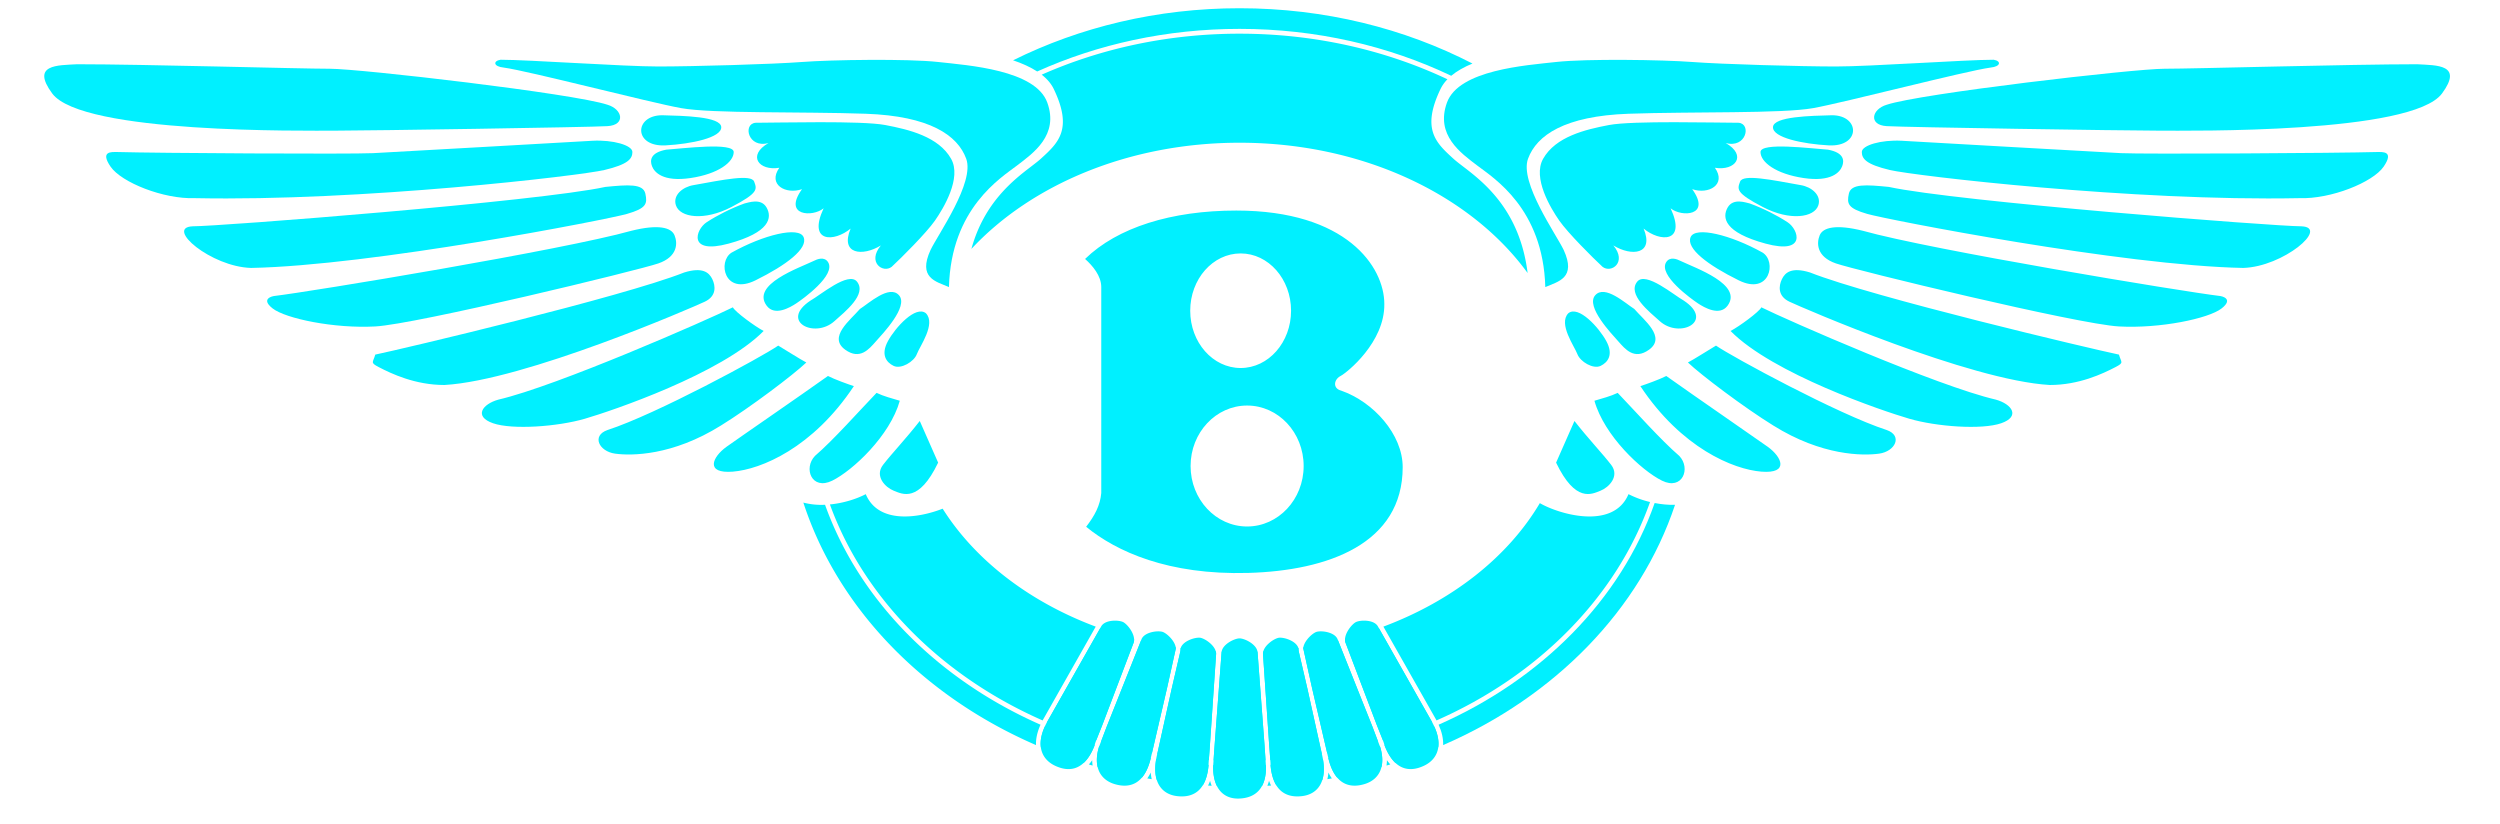 <svg width="176" height="58" fill="none" xmlns="http://www.w3.org/2000/svg"><path d="M73.019 5.033c-.472-.308-1.047-.568-1.698-.788C76.008 1.915 81.452.58 87.264.58c6 0 11.609 1.422 16.397 3.893-.59.244-1.098.53-1.496.862-4.41-2.104-9.494-3.302-14.9-3.302-5.142 0-9.991 1.083-14.246 2.999zm43.469 30.38c.462.09.949.14 1.434.127-2.468 7.39-8.46 13.508-16.325 16.913.018-.428-.083-.91-.319-1.434 7.263-3.202 12.826-8.816 15.21-15.606z" fill="#00F0FF"/><path d="M101.13 50.718c7.183-3.16 12.671-8.699 15.033-15.376a6.822 6.822 0 01-1.517-.554c-1.065 2.536-4.868 1.427-6.237.635l-.002-.006c-2.247 3.795-6.16 6.879-11.016 8.697l3.692 6.517.047.087zm-4.052-6.489L100.8 50.8l.027.05c-1.12.478-2.28.9-3.475 1.26l-.015-.04-.414-1.038-2.185-5.75-.003-.006a.642.642 0 01-.042-.31 27.436 27.436 0 002.385-.737zm-5.32 1.338a28.88 28.88 0 002.442-.478l2.418 6.066.4 1.053a34.232 34.232 0 01-3.58.831l-1.07-4.6-.62-2.8a.748.748 0 01.01-.072zm-2.819.289a29.844 29.844 0 002.467-.238c.005.015.01.031.013.047a.941.941 0 00.032.272l.6 2.587 1.015 4.579a35.304 35.304 0 01-3.636.408l-.081-1.085-.43-6.337v-.007a.601.601 0 01.02-.226zm-2.934.02a30.541 30.541 0 002.523 0 .552.552 0 01.006.064l.489 6.511.073 1.078a36.078 36.078 0 01-3.661 0l.053-.784.51-6.798.001-.007c0-.022.003-.043.006-.064zm-2.881-.258c.81.112 1.633.192 2.468.238a.6.6 0 01.02.226l-.45 6.635-.06.794a35.288 35.288 0 01-3.637-.408l1.019-4.6.596-2.566a.93.93 0 00.031-.27.544.544 0 01.013-.049zm-2.794-.528a28.88 28.88 0 002.442.477.71.71 0 01.01.074l-.618 2.792-1.07 4.607a34.204 34.204 0 01-3.582-.831l.39-1.024 2.428-6.095zm-2.877-.86c.773.278 1.57.525 2.386.737a.643.643 0 01-.043.31l-2.197 5.78-.404 1.012v.002a3.26 3.26 0 00-.015.04 33.036 33.036 0 01-3.476-1.26l.028-.051 3.721-6.57zm-.313-.115c-4.689-1.755-8.497-4.69-10.777-8.304-1.693.665-4.52 1.107-5.414-1.023-.632.33-1.553.632-2.523.725 2.395 6.6 7.852 12.072 14.975 15.206l.047-.088.001-.001 3.69-6.515z" fill="#00F0FF"/><path d="M73.253 51.02c-7.22-3.182-12.761-8.748-15.17-15.484a5.062 5.062 0 01-1.527-.153c2.435 7.46 8.457 13.642 16.379 17.071-.018-.428.082-.91.318-1.434zm3.044 2.686a34.697 34.697 0 01-3.022-1.107c-.051-.4.024-.884.28-1.448 1.133.486 2.307.913 3.515 1.278a5.434 5.434 0 00-.025.085c-.216.547-.472.933-.748 1.192zm.358.111l.266.08a2.556 2.556 0 01-.029-.38c-.076.109-.155.21-.237.3zm3.747.916a35.784 35.784 0 01-3.128-.735c-.088-.368-.076-.824.08-1.37l.002-.007.036-.097c1.178.343 2.388.626 3.625.845l-.006.024c-.145.603-.357 1.039-.61 1.34zm.366.067l.315.055a2.837 2.837 0 01-.071-.47 2.948 2.948 0 01-.244.415zm3.914.48a36.835 36.835 0 01-3.242-.367c-.122-.381-.15-.87-.044-1.479 1.205.2 2.436.34 3.686.415l-.001.05c-.054.6-.197 1.051-.399 1.381zm.365.024l.256.014a2.74 2.74 0 01-.113-.346 2.96 2.96 0 01-.143.332zm3.799.032a37.705 37.705 0 01-3.175 0c-.174-.35-.276-.816-.264-1.417l.004-.04v-.012a36.312 36.312 0 003.708 0 6.1 6.1 0 00.007.078c.008.597-.097 1.052-.28 1.39zm.374-.018l.264-.014a2.826 2.826 0 01-.144-.337 2.568 2.568 0 01-.12.351zm3.871-.405a36.868 36.868 0 01-3.242.367c-.199-.325-.34-.768-.397-1.355 0-.025 0-.05-.002-.077a35.58 35.58 0 003.684-.414c.108.608.078 1.097-.043 1.479zm.357-.058l.315-.055a2.948 2.948 0 01-.244-.416 2.834 2.834 0 01-.072.47zm3.81-.858c-1.021.29-2.065.535-3.129.736-.252-.302-.464-.737-.61-1.34l-.005-.025a34.537 34.537 0 003.625-.845l.036.097v.001l.005.011c.154.545.165.999.078 1.365zm.352-.102l.266-.079a2.92 2.92 0 01-.237-.3c0 .132-.01.258-.028.38zm3.647-1.297a34.75 34.75 0 01-3.023 1.108c-.275-.259-.53-.643-.745-1.186a4.496 4.496 0 00-.027-.092 33.377 33.377 0 003.514-1.278c.257.564.332 1.048.281 1.448zm.643-47.017a2.59 2.59 0 00-.487.685c-1.363 2.838-.315 3.793.894 4.896l.019.016c.17.156.398.33.663.534 1.445 1.106 4.004 3.067 4.555 7.508-3.978-5.473-11.569-9.172-20.28-9.172-7.777 0-14.661 2.948-18.878 7.476.9-3.269 2.975-4.858 4.221-5.812.265-.204.493-.378.664-.534l.017-.015c1.21-1.103 2.258-2.057.896-4.897-.182-.378-.471-.712-.849-1.008 4.164-1.843 8.9-2.886 13.93-2.886 5.314 0 10.303 1.165 14.635 3.21z" fill="#00F0FF"/><path d="M85.406 53.916l.006-.066.075-1.107.51-6.799v-.007c.01-.258.206-.505.494-.7.286-.193.607-.296.774-.296.168 0 .488.103.774.296.289.195.485.442.494.7l.488 6.512.095 1.4v.001l.008.092c.012.79-.176 1.33-.479 1.682-.334.39-.833.58-1.44.595-.541.014-1.01-.17-1.331-.567-.296-.365-.484-.929-.468-1.736zm-.246-1.201l.451-6.636c.028-.256-.13-.532-.388-.769-.255-.235-.558-.386-.723-.412-.166-.025-.497.027-.807.174-.304.143-.528.35-.583.592a.934.934 0 01-.032.27l-.596 2.565-1.052 4.753c-.194.917-.093 1.58.17 2.024.263.442.7.697 1.237.767.603.079 1.124-.031 1.51-.365.376-.326.652-.89.733-1.782a5.05 5.05 0 01.01-.242v-.002l.07-.937zm4.29 1.207a5.588 5.588 0 00-.01-.268l-.093-1.23-.43-6.338v-.007c-.028-.256.13-.532.388-.769.255-.235.558-.386.723-.412.166-.025.498.027.808.174.302.143.526.348.582.59a.94.94 0 00.031.272l.602 2.588 1.047 4.73c.194.917.093 1.58-.17 2.024-.262.443-.7.697-1.236.767-.604.079-1.124-.031-1.51-.365-.372-.323-.647-.878-.731-1.755zm-12.256-1.855l.403-1.012 2.198-5.782c.1-.236.029-.548-.148-.855-.176-.305-.42-.544-.572-.621-.15-.077-.481-.132-.82-.089-.34.043-.62.176-.737.403l-.004.006-3.783 6.68c-.45.812-.546 1.477-.424 1.984.122.504.465.885.957 1.12.554.265 1.082.323 1.546.125.461-.196.895-.659 1.233-1.514a5.24 5.24 0 01.15-.444l.001-.001zm.149 2.153c-.157-.401-.18-.93.009-1.596l.002-.005.546-1.436 2.451-6.152.002-.007c.085-.242.345-.414.677-.506.33-.092.665-.085.824-.031.16.054.434.256.648.531.16.205.262.421.279.62l-.619 2.792-1.152 4.96c-.22.91-.59 1.438-1.023 1.701-.433.263-.964.282-1.547.1-.518-.162-.91-.49-1.097-.97zm20.145-1.703a5.24 5.24 0 00-.152-.449l-.414-1.04-2.185-5.748-.003-.007c-.1-.235-.029-.548.148-.855.176-.305.42-.544.571-.621.15-.077.482-.132.82-.089.341.043.621.176.738.403l3.787 6.687c.451.812.546 1.475.424 1.983-.122.504-.466.885-.958 1.12-.553.265-1.08.323-1.545.125-.46-.195-.893-.657-1.231-1.51zm-.871-1.365l-2.443-6.128c-.085-.242-.344-.414-.676-.506-.329-.091-.664-.085-.824-.031-.16.054-.434.256-.648.532-.16.204-.262.42-.279.618l.62 2.799 1.151 4.955c.22.91.59 1.437 1.024 1.7.434.263.965.282 1.547.1.518-.162.91-.49 1.097-.97.156-.401.18-.93-.007-1.591l-.004-.011-.001-.002-.557-1.465z" fill="#00F0FF"/><path fill-rule="evenodd" clip-rule="evenodd" d="M5.428 4.523c4.715 0 15.667.317 17.796.317 2.13 0 17.19 1.743 19.546 2.535 1.065.317 1.294 1.426 0 1.505-1.292.08-16.808.318-19.09.318S5.775 9.423 3.678 6.583c-1.522-2.06.38-1.98 1.75-2.06zm2.814 6.179c2.738.08 16.427.159 18.025.08 1.596-.08 13.994-.792 15.44-.872 1.444-.08 2.814.316 2.814.792 0 .476-.304.871-1.978 1.268-1.673.396-17.113 2.218-28.825 1.98-2.206.08-5.172-1.108-5.933-2.217-.76-1.11.076-1.03.457-1.03zm5.324 5.23c1.901 0 24.337-1.743 29.053-2.773 1.598-.158 2.662-.238 2.815.475.153.713.076 1.03-1.294 1.426-1.369.396-18.025 3.645-26.467 3.803-2.815-.08-6.085-2.851-4.107-2.93zm5.704 4.911c2.662-.316 20.383-3.248 25.175-4.595 1.902-.475 2.815-.238 3.042.317.229.555.229 1.505-1.14 1.98-1.37.476-17.037 4.28-19.927 4.437-2.89.159-6.312-.554-7.225-1.267-.914-.712.075-.872.075-.872zm7.15 4.121c1.9-.396 17.34-4.04 21.752-5.783 1.292-.397 1.748 0 1.977.475.228.476.305 1.189-.533 1.584-.836.397-12.701 5.547-18.329 5.864-2.054 0-3.714-.786-4.64-1.268-.608-.318-.38-.318-.228-.872zm25.174-3.328c-1.75.871-12.397 5.546-16.504 6.497-1.142.317-1.75 1.189-.38 1.664 1.368.476 4.563.238 6.464-.317 1.902-.554 9.62-3.168 12.587-6.179-.608-.318-2.015-1.348-2.167-1.665zm3.194 2.694c-1.141.792-8.594 4.833-12.017 5.943-1.14.396-.608 1.506.532 1.664 1.14.158 4.03.158 7.454-1.982 2.053-1.268 5.095-3.565 6.008-4.436-.456-.238-1.444-.872-1.977-1.188zm3.499 2.14c-1.946 1.388-6.436 4.476-7.149 4.99-.99.713-1.521 1.902.456 1.744 1.977-.159 5.628-1.664 8.518-6.021-.38-.12-1.369-.476-1.825-.714zm3.423 1.188c-1.218 1.268-3.043 3.327-4.335 4.437-.837.871-.229 2.456 1.217 1.743 1.445-.712 4.069-3.168 4.753-5.625-.533-.159-1.141-.317-1.636-.555zm3.041 1.98c-.988 1.267-1.977 2.298-2.586 3.09-.608.791.152 1.584.761 1.822.608.237 1.75.872 3.119-1.98l-1.294-2.932z" fill="#00F0FF"/><path fill-rule="evenodd" clip-rule="evenodd" d="M35.242 4.206c1.977 0 8.67.475 11.104.475 2.434 0 8.062-.159 10.116-.317 2.053-.158 7.453-.238 9.583 0 2.129.237 6.845.554 7.682 2.852.836 2.299-.989 3.566-2.13 4.437-1.14.872-4.64 3.011-4.791 8.557-.913-.396-2.206-.633-1.294-2.615.533-1.11 3.119-4.754 2.51-6.417-.608-1.664-2.585-3.011-7.073-3.17-4.487-.158-10.8 0-13.005-.397-2.206-.396-10.725-2.615-12.474-2.852-.76-.077-.76-.473-.228-.553z" fill="#00F0FF"/><path fill-rule="evenodd" clip-rule="evenodd" d="M53.191 8.643c1.597 0 7.453-.159 9.126.158 1.673.317 3.76.819 4.64 2.377.76 1.346-.532 3.485-1.14 4.357-.61.871-2.358 2.615-3.043 3.249-.609.475-1.75-.317-.76-1.506-1.293.792-2.89.634-2.13-1.188-1.141.95-3.043 1.03-1.901-1.427-.76.634-2.89.556-1.521-1.347-1.142.396-2.434-.316-1.598-1.505-1.444.238-2.282-.871-.76-1.743-1.445.397-1.826-1.346-.913-1.425zm-6.568-.53c-1.997 0-2.037 2.246.24 2.121 1.794-.098 3.953-.54 3.913-1.29-.04-.748-2.676-.79-4.153-.831zm.279 2.424c-1.119.209-1.159.749-1 1.165.16.416.76 1.123 2.716.832 1.957-.291 3.035-1.123 3.035-1.83 0-.708-3.553-.25-4.751-.167zm1.918 2.496c-.759.125-1.465.708-1.238 1.414.279.874 1.997 1.124 3.913.125 1.916-.999 1.797-1.248 1.597-1.789-.2-.54-2.197-.124-4.273.25zm3.593 1.29c-.919.332-1.917.831-2.676 1.33-.759.5-1.358 2.288 1.558 1.498 2.914-.79 3.074-1.83 2.674-2.537-.398-.708-1.316-.333-1.556-.291zm-.908 3.46c-.999.624-.52 3.036 1.677 1.955 2.195-1.082 3.713-2.246 3.394-3.037-.32-.79-2.834-.166-5.07 1.082zm5.787.583c-1.04.499-4.433 1.663-3.315 3.16.56.749 1.638.125 2.077-.166.44-.291 2.835-1.997 2.237-2.912-.263-.401-.76-.208-1-.082zm-.232 2.794c-2.197 1.456.28 2.704 1.676 1.456.759-.677 2.309-1.899 1.597-2.787-.598-.749-2.594.957-3.273 1.331zm3.48.59c-.678.79-2.268 1.983-1.037 2.87 1.038.748 1.676-.041 2.156-.582.48-.54 2.316-2.455 1.637-3.245-.68-.79-2.157.583-2.755.957zm4.646.305c-.719-.582-2.156.999-2.674 1.956-.52.956-.12 1.497.399 1.747.52.25 1.438-.291 1.636-.832.2-.541 1.357-2.122.64-2.87zM170.167 4.523c-4.716 0-15.669.317-17.798.317-2.13 0-17.189 1.743-19.547 2.535-1.065.317-1.292 1.426 0 1.505 1.294.08 16.808.318 19.091.318 2.281 0 17.906.225 20.003-2.615 1.521-2.06-.38-1.98-1.749-2.06zm-2.815 6.179c-2.739.08-16.428.159-18.026.08-1.597-.08-13.994-.792-15.439-.872-1.445-.08-2.815.316-2.815.792 0 .476.305.871 1.978 1.268s17.113 2.218 28.825 1.98c2.206.08 5.172-1.108 5.933-2.217.76-1.11-.076-1.03-.456-1.03zm-5.324 5.23c-1.901 0-24.338-1.743-29.053-2.773-1.597-.158-2.662-.238-2.815.475-.153.713-.075 1.03 1.294 1.426 1.369.396 18.025 3.645 26.467 3.803 2.814-.08 6.085-2.851 4.107-2.93zm-5.704 4.911c-2.662-.316-20.384-3.248-25.175-4.595-1.902-.475-2.815-.238-3.043.317-.228.555-.228 1.505 1.141 1.98 1.369.476 17.037 4.28 19.927 4.437 2.891.159 6.313-.554 7.225-1.267.913-.712-.075-.872-.075-.872zm-7.15 4.121c-1.901-.396-17.341-4.04-21.752-5.783-1.293-.397-1.749 0-1.977.475-.228.476-.304 1.189.532 1.584.836.397 12.702 5.547 18.33 5.864 2.052 0 3.713-.786 4.639-1.268.609-.318.381-.318.228-.872zM124 21.636c1.749.871 12.396 5.546 16.504 6.497 1.141.317 1.749 1.189.379 1.664-1.369.476-4.563.238-6.465-.317-1.901-.554-9.62-3.168-12.587-6.179.609-.318 2.017-1.348 2.169-1.665zm-3.195 2.694c1.142.792 8.595 4.833 12.017 5.943 1.142.396.609 1.506-.531 1.664-1.142.158-4.031.158-7.453-1.982-2.055-1.268-5.097-3.565-6.009-4.436.455-.238 1.444-.872 1.976-1.188zm-3.498 2.14c1.947 1.388 6.436 4.476 7.15 4.99.989.713 1.521 1.902-.456 1.744-1.977-.159-5.629-1.664-8.52-6.021.381-.12 1.369-.476 1.826-.714zm-3.422 1.188c1.217 1.268 3.042 3.327 4.335 4.437.835.871.228 2.456-1.217 1.743-1.446-.712-4.069-3.168-4.755-5.625.534-.159 1.142-.317 1.637-.555zm-3.043 1.98c.989 1.267 1.978 2.298 2.586 3.09.608.791-.152 1.584-.76 1.822-.609.237-1.75.872-3.119-1.98l1.293-2.932z" fill="#00F0FF"/><path fill-rule="evenodd" clip-rule="evenodd" d="M140.352 4.206c-1.977 0-8.67.475-11.104.475-2.434 0-8.063-.159-10.116-.317-2.054-.158-7.453-.238-9.583 0-2.13.237-6.845.554-7.681 2.852-.837 2.299.989 3.566 2.129 4.437 1.141.872 4.64 3.011 4.792 8.557.913-.396 2.205-.633 1.293-2.615-.532-1.11-3.119-4.754-2.51-6.417.609-1.664 2.586-3.011 7.074-3.17 4.488-.158 10.8 0 13.006-.397 2.205-.396 10.724-2.615 12.472-2.852.76-.077.76-.473.228-.553z" fill="#00F0FF"/><path fill-rule="evenodd" clip-rule="evenodd" d="M122.402 8.643c-1.598 0-7.453-.159-9.126.158-1.674.317-3.76.819-4.64 2.377-.761 1.346.532 3.485 1.141 4.357.608.871 2.357 2.615 3.043 3.249.608.475 1.748-.317.76-1.506 1.292.792 2.89.634 2.129-1.188 1.141.95 3.043 1.03 1.901-1.427.76.634 2.89.556 1.521-1.347 1.142.396 2.434-.316 1.598-1.505 1.445.238 2.281-.871.76-1.743 1.446.397 1.826-1.346.913-1.425zm6.568-.53c1.998 0 2.038 2.246-.239 2.121-1.795-.098-3.953-.54-3.913-1.29.04-.748 2.675-.79 4.152-.831zm-.278 2.424c1.117.209 1.157.749.998 1.165-.16.416-.759 1.123-2.715.832-1.957-.291-3.035-1.123-3.035-1.83 0-.708 3.553-.25 4.752-.167zm-1.917 2.496c.758.125 1.463.708 1.238 1.414-.28.874-1.997 1.124-3.913.125-1.917-.999-1.797-1.248-1.597-1.789.199-.54 2.195-.124 4.272.25zm-3.594 1.29c.918.332 1.917.831 2.675 1.33.759.5 1.358 2.288-1.557 1.498-2.914-.79-3.075-1.83-2.675-2.537.4-.708 1.318-.333 1.557-.291zm.907 3.46c.998.624.519 3.036-1.677 1.955-2.196-1.082-3.713-2.246-3.395-3.037.319-.79 2.837-.166 5.072 1.082zm-5.785.583c1.037.499 4.431 1.663 3.314 3.16-.559.749-1.638.125-2.077-.166-.439-.291-2.835-1.997-2.235-2.912.262-.401.758-.208.998-.082zm.232 2.794c2.195 1.456-.281 2.704-1.678 1.456-.758-.677-2.308-1.899-1.598-2.787.6-.749 2.596.957 3.276 1.331zm-3.482.59c.679.79 2.268 1.983 1.038 2.87-1.038.748-1.678-.041-2.157-.582-.479-.54-2.316-2.455-1.637-3.245.679-.79 2.156.583 2.756.957zm-4.646.305c.719-.582 2.157.999 2.676 1.956.519.956.119 1.497-.4 1.747-.52.25-1.437-.291-1.637-.832-.199-.541-1.357-2.122-.639-2.87zm-23.371-7.232c7.758 0 10.42 3.96 10.42 6.576.038 2.693-2.624 4.833-3.08 5.07-.475.247-.57.871.038 1.03 2.281.792 4.335 3.09 4.335 5.387 0 5.387-5.248 7.29-10.876 7.448-5.628.158-9.279-1.505-11.409-3.248.609-.792.989-1.506 1.065-2.377V20.21c0-.792-.608-1.505-1.14-1.98 2.28-2.22 6.084-3.407 10.647-3.407zm3.855 7.052c0 2.227-1.59 4.033-3.55 4.033-1.96 0-3.55-1.806-3.55-4.033 0-2.228 1.59-4.034 3.55-4.034 1.96 0 3.55 1.806 3.55 4.034zm.886 10.933c0 2.351-1.783 4.257-3.98 4.257-2.198 0-3.98-1.906-3.98-4.257 0-2.352 1.782-4.258 3.98-4.258s3.98 1.906 3.98 4.258z" fill="#00F0FF"/></svg>